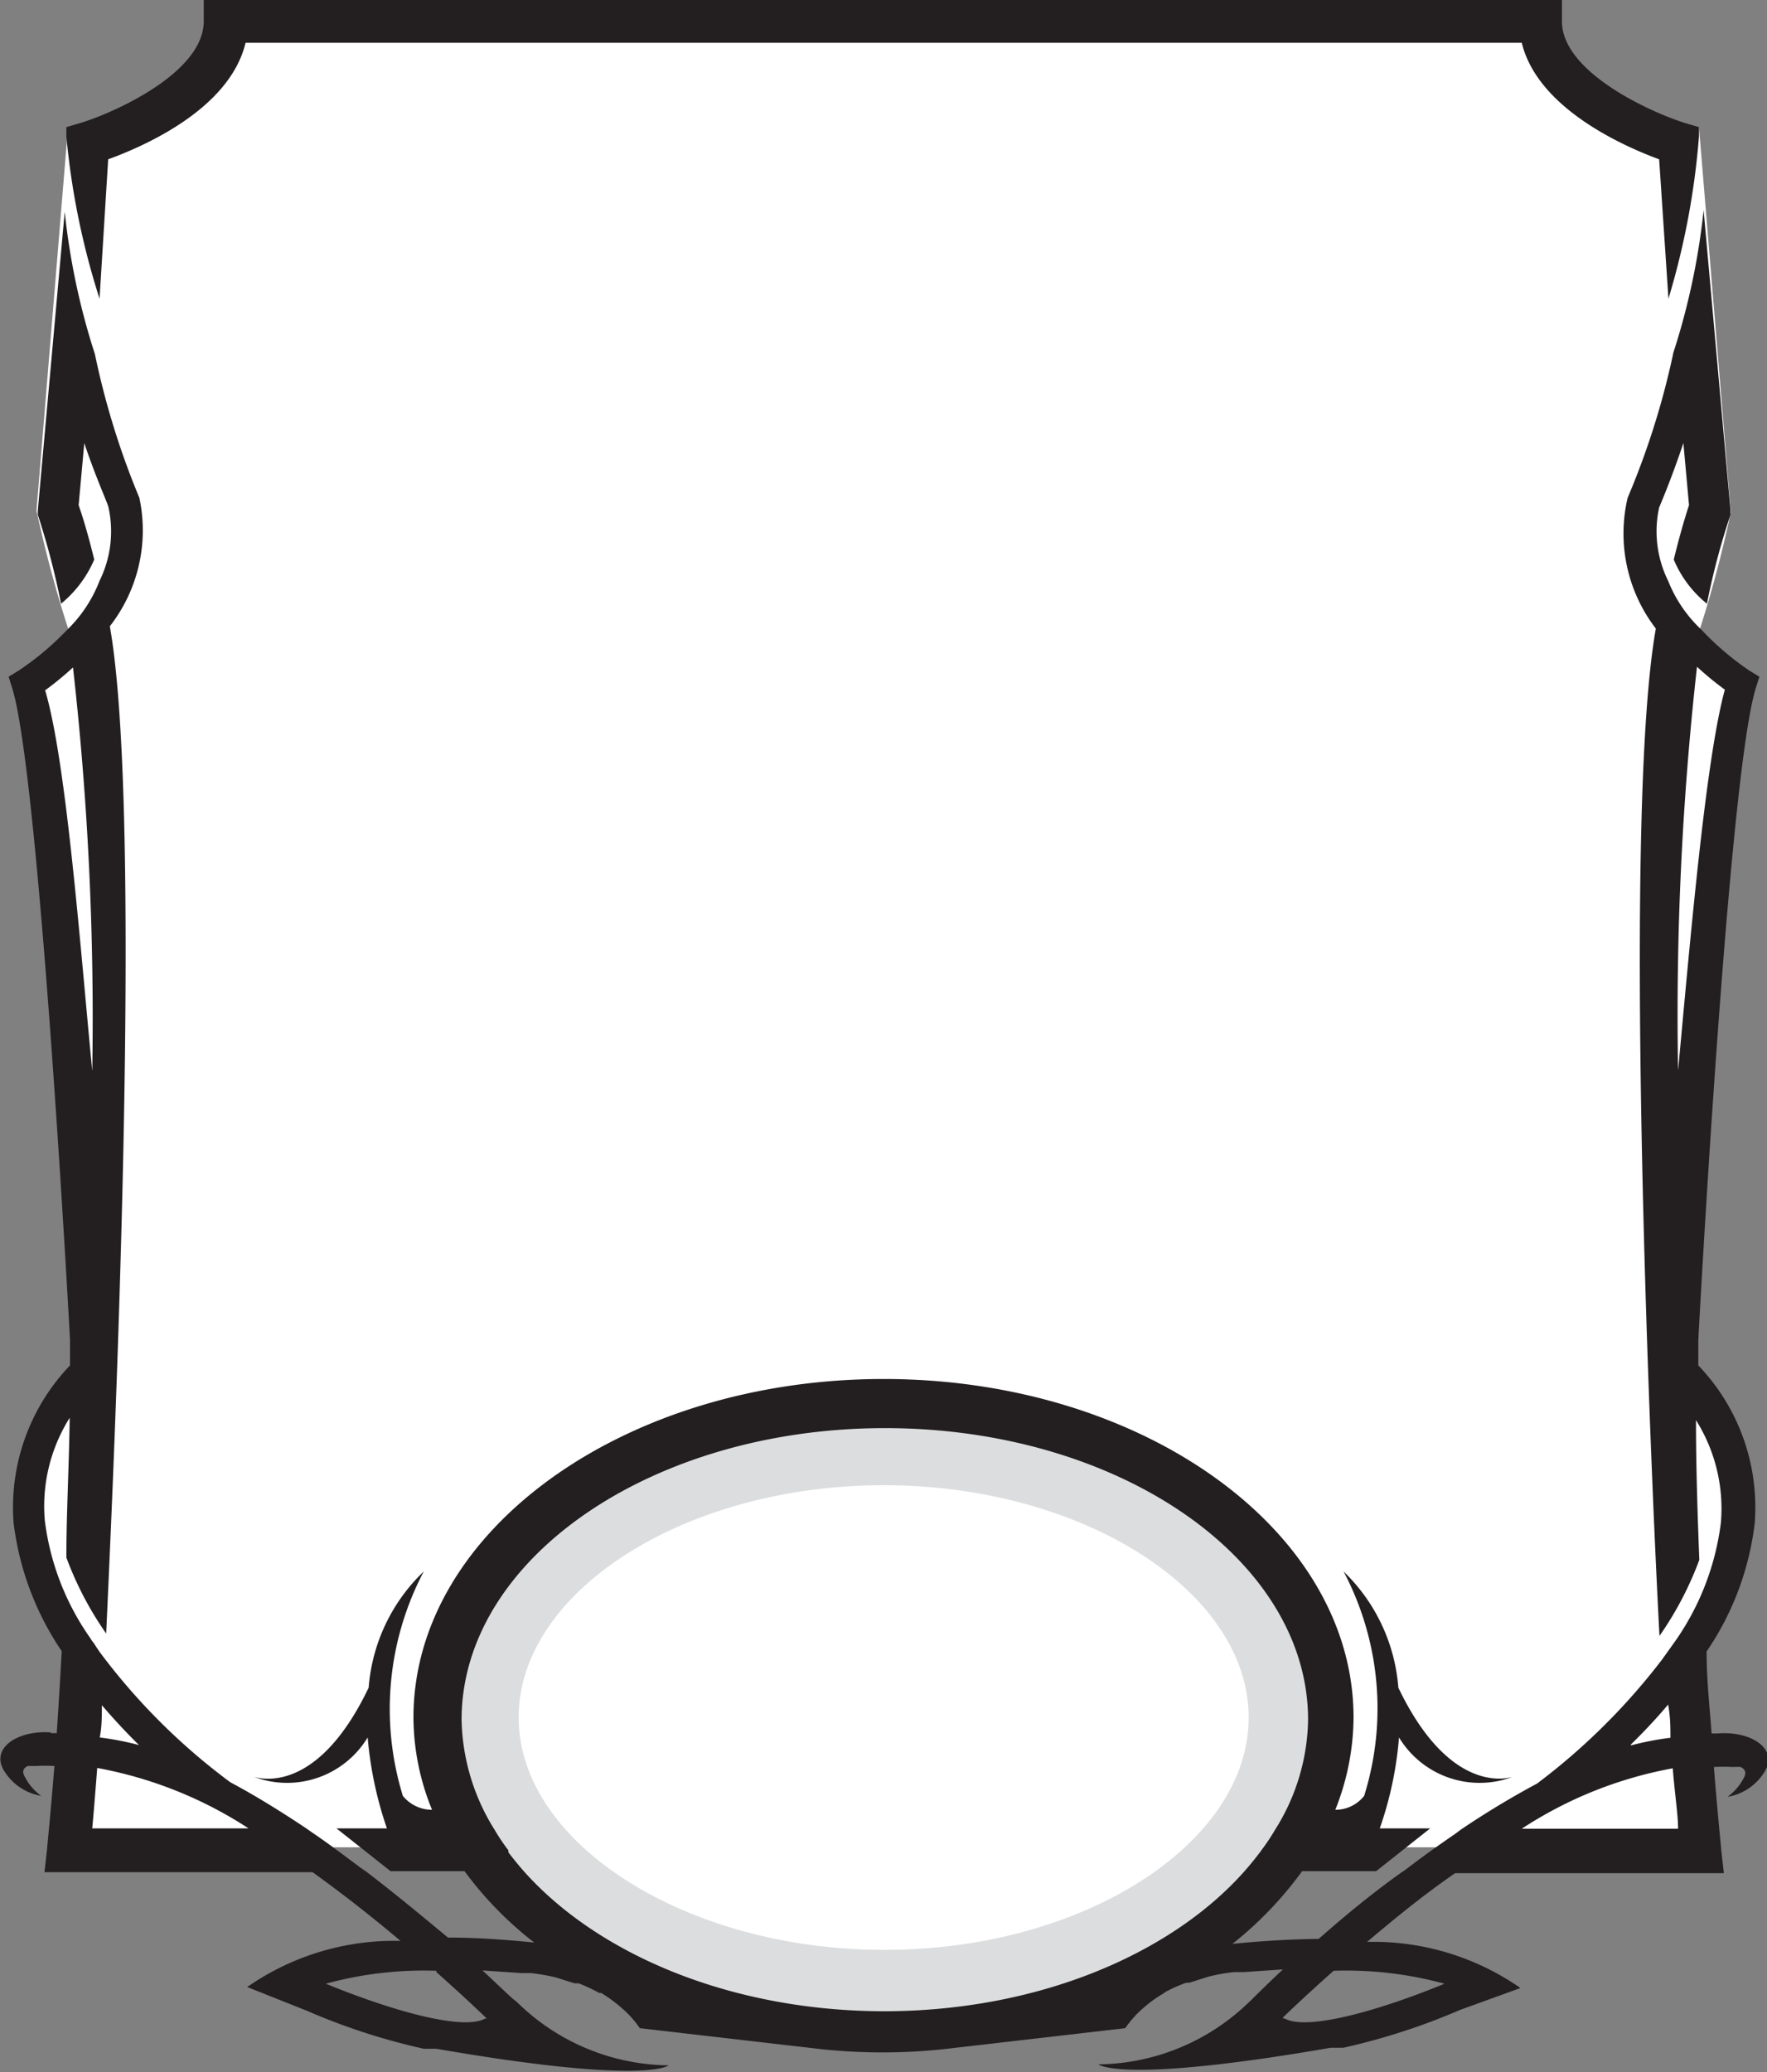 <svg xmlns="http://www.w3.org/2000/svg" viewBox="0 0 53.25 62.43"><rect x="0" y="0" width="53.25" height="62.43" fill="#808080" stroke="none"/><defs><style>.cls-1{fill:#fff;}.cls-2{fill:#dcddde;}.cls-3{fill:#231f20;}</style></defs><title>Asset 24</title><g id="Layer_2" data-name="Layer 2"><g id="Layer_1-2" data-name="Layer 1"><path class="cls-1" d="M.76,20.47A94.29,94.29,0,0,1,2.26,42s-3.13,3.13.25,8.19l-.28,5.47H51l-.28-5.47C54.12,45.1,51,42,51,42a94.29,94.29,0,0,1,1.5-21.5l-1.43-1.06a37.52,37.52,0,0,0,1.09-4L51.2,3.83C48.35,5,46.51.7,46.51.7H6.74S4.9,5,2.05,3.83L1.1,15.38a35.65,35.65,0,0,0,1.1,4Z"/><path class="cls-1" d="M26.63,43.53c6.73,0,12.2,3.69,12.2,8.24S33.36,60,26.63,60s-12.21-3.7-12.21-8.24,5.47-8.24,12.21-8.24"/><path class="cls-2" d="M26.63,61.25c7.43,0,13.45-4.24,13.45-9.48s-6-9.49-13.45-9.49-13.46,4.25-13.46,9.49,6,9.48,13.46,9.48m0-2.5c-5.94,0-11-3.2-11-7s5-7,11-7,11,3.2,11,7-5,7-10.95,7"/><path class="cls-3" d="M2.78,32.27A94.4,94.4,0,0,0,2.2,20.11a9.75,9.75,0,0,1-.84.69C2,22.94,2.42,28.55,2.78,32.27m0,22.82H7.49a12.43,12.43,0,0,0-4.56-1.82c-.06.77-.11,1.39-.15,1.82M3,52.35a8.89,8.89,0,0,1,1.19.23c-.37-.36-.74-.76-1.12-1.2,0,.34,0,.67-.07,1m10.15,7a11.19,11.19,0,0,0-3.33.39c1.82.75,4.1,1.44,4.8,1.05l.05,0c-.28-.27-.81-.77-1.52-1.4m13.48,1.18c4.57,0,8.58-1.67,10.83-4.17.18-.2.35-.41.51-.62l.05-.07a6.25,6.25,0,0,0,.4-.6,6.37,6.37,0,0,0,1-3.32c0-4.85-5.72-8.79-12.75-8.79s-12.76,3.94-12.76,8.79a6.46,6.46,0,0,0,1,3.32,5.91,5.91,0,0,0,.41.61l0,.06c.16.21.33.42.51.62,2.26,2.5,6.26,4.17,10.84,4.17m12,.22.05,0c.7.39,3-.3,4.81-1.05a11.3,11.3,0,0,0-3.34-.39c-.71.63-1.24,1.13-1.52,1.4m7.19-5.68h4.71c0-.43-.1-1.05-.16-1.82a12.32,12.32,0,0,0-4.55,1.82m3.29-2.51a8.89,8.89,0,0,1,1.19-.23c0-.3,0-.63-.07-1-.37.44-.75.84-1.12,1.2m1.42-20.31c.35-3.72.82-9.33,1.41-11.47a9.75,9.75,0,0,1-.84-.69,94.31,94.31,0,0,0-.57,12.16M1.53,52.22h.18c.05-.73.1-1.56.15-2.47A8.78,8.78,0,0,1,.41,45.89a6.18,6.18,0,0,1,1.7-4.75v-.77S1.2,23.44.37,20.74l-.11-.35.31-.19A8.51,8.51,0,0,0,2,19,4.11,4.11,0,0,0,3,17.5a3.36,3.36,0,0,0,.27-2.21c0-.07-.38-.89-.73-1.94l-.17,1.87c.18.52.33,1.07.47,1.64a3.5,3.5,0,0,1-1,1.33,23.2,23.2,0,0,0-.7-2.68l0-.13.81-9a21,21,0,0,0,.91,4.29A23.82,23.82,0,0,0,4.2,15a4.7,4.7,0,0,1-.89,3.87c1.08,6.09,0,27.82-.11,30.35A10.11,10.11,0,0,1,2,46.93c0-1.31.08-2.74.1-4.21a5,5,0,0,0-.75,3.09,7.83,7.83,0,0,0,1.38,3.56.71.71,0,0,0,.1.14,4.43,4.43,0,0,0,.29.42l0,0h0A19.06,19.06,0,0,0,6.94,53.7c.77.41,1.54.89,2.29,1.39h0l.17.12c.52.35,1,.72,1.5,1.09l.12.08h0c.93.71,1.78,1.42,2.48,2,.91,0,1.81.07,2.6.15A10.78,10.78,0,0,1,14,56.38H11.77l-1.63-1.29h1.52a11.33,11.33,0,0,1-.58-2.74,2.84,2.84,0,0,1-3.42,1.19c.39.11,2,.34,3.45-2.69v0a5.41,5.41,0,0,1,1.66-3.5,8.89,8.89,0,0,0-.63,6.76,1.13,1.13,0,0,0,.88.42,7.38,7.38,0,0,1-.56-2.78c0-5.63,6.36-10.2,14.17-10.2s14.16,4.57,14.16,10.2a7.57,7.57,0,0,1-.55,2.78,1.1,1.1,0,0,0,.87-.42,8.83,8.83,0,0,0-.62-6.76,5.43,5.43,0,0,1,1.65,3.5v0c1.44,3,3.05,2.8,3.44,2.69a2.84,2.84,0,0,1-3.42-1.19,10.87,10.87,0,0,1-.58,2.74h1.52l-1.63,1.29H39.24a11.11,11.11,0,0,1-2.1,2.19c.79-.08,1.69-.14,2.6-.15.7-.62,1.55-1.33,2.49-2h0l.12-.08c.48-.37,1-.74,1.51-1.09l.16-.12h0a26,26,0,0,1,2.3-1.39A19.44,19.44,0,0,0,50.09,50h0l0,0,.3-.42.1-.14a7.93,7.93,0,0,0,1.37-3.56,5,5,0,0,0-.75-3.09c0,1.47.05,2.9.1,4.21a10.11,10.11,0,0,1-1.2,2.29c-.14-2.53-1.19-24.26-.11-30.35A4.7,4.7,0,0,1,49.05,15a23.82,23.82,0,0,0,1.38-4.38,21,21,0,0,0,.91-4.29l.81,9.05,0,.13a21.31,21.31,0,0,0-.71,2.68,3.38,3.38,0,0,1-1-1.33c.14-.57.29-1.12.46-1.64l-.17-1.87c-.35,1.05-.7,1.87-.73,1.94a3.36,3.36,0,0,0,.27,2.21,4.08,4.08,0,0,0,1,1.47,8.68,8.68,0,0,0,1.44,1.23l.31.19-.11.35c-.83,2.7-1.73,19.63-1.73,19.63,0,.26,0,.52,0,.77a6.18,6.18,0,0,1,1.7,4.75,8.66,8.66,0,0,1-1.45,3.87c0,.91.1,1.74.15,2.47h.19c1-.08,1.83.46,1.41,1.15a1.63,1.63,0,0,1-1.12.76,1.63,1.63,0,0,0,.49-.57c.11-.19,0-.28-.09-.33a1.9,1.9,0,0,0-.25,0h0a5.15,5.15,0,0,0-.56,0c.12,1.52.22,2.44.22,2.49l.08.71h-8.1c-1,.69-1.87,1.41-2.65,2.07a7.76,7.76,0,0,1,4.62,1.39L44,60.56h0a19.69,19.69,0,0,1-3.52,1.14h0l-.22,0-.16,0c-6.35,1.1-7,.5-7,.5a6.61,6.61,0,0,0,4.45-1.79l.16-.15c.07-.07.41-.41.95-.92l-1.18.08h0l-.29,0a5.45,5.45,0,0,0-.78.14l-.57.18-.09,0a4.34,4.34,0,0,0-.63.28l-.07.05a4.1,4.1,0,0,0-.5.35l-.15.13a3.28,3.28,0,0,0-.49.56l-5.19.6,0,0a17.43,17.43,0,0,1-4.25,0l0,0-5.19-.6a2.94,2.94,0,0,0-.49-.56l-.15-.13a4.49,4.49,0,0,0-.52-.37l-.06,0a4.88,4.88,0,0,0-.62-.29l-.12,0-.57-.18a6.26,6.26,0,0,0-.75-.13l-.28,0h0l-1.18-.08c.55.51.89.85,1,.92l.16.15a6.61,6.61,0,0,0,4.45,1.79s-.66.6-7-.5l-.16,0-.22,0h0a19.31,19.31,0,0,1-3.51-1.14h0l-1.81-.72a7.76,7.76,0,0,1,4.62-1.39c-.78-.66-1.69-1.38-2.65-2.07H1.34l.08-.71c0-.05.1-1,.22-2.49a5,5,0,0,0-.55,0h0l-.25,0c-.11.05-.2.14-.09.33a1.63,1.63,0,0,0,.49.57,1.63,1.63,0,0,1-1.12-.76c-.42-.69.44-1.23,1.42-1.15M3,9A22.9,22.9,0,0,1,2,4.11l0-.28.41-.12c1-.3,3.73-1.51,3.73-3.07V0H47.07V.64c0,1.56,2.75,2.77,3.72,3.07l.41.12,0,.28A23.14,23.14,0,0,1,50.28,9L50,4.8c-1.06-.39-3.66-1.53-4.14-3.51H7.4c-.48,2-3.07,3.12-4.14,3.51Z"/></g></g></svg>